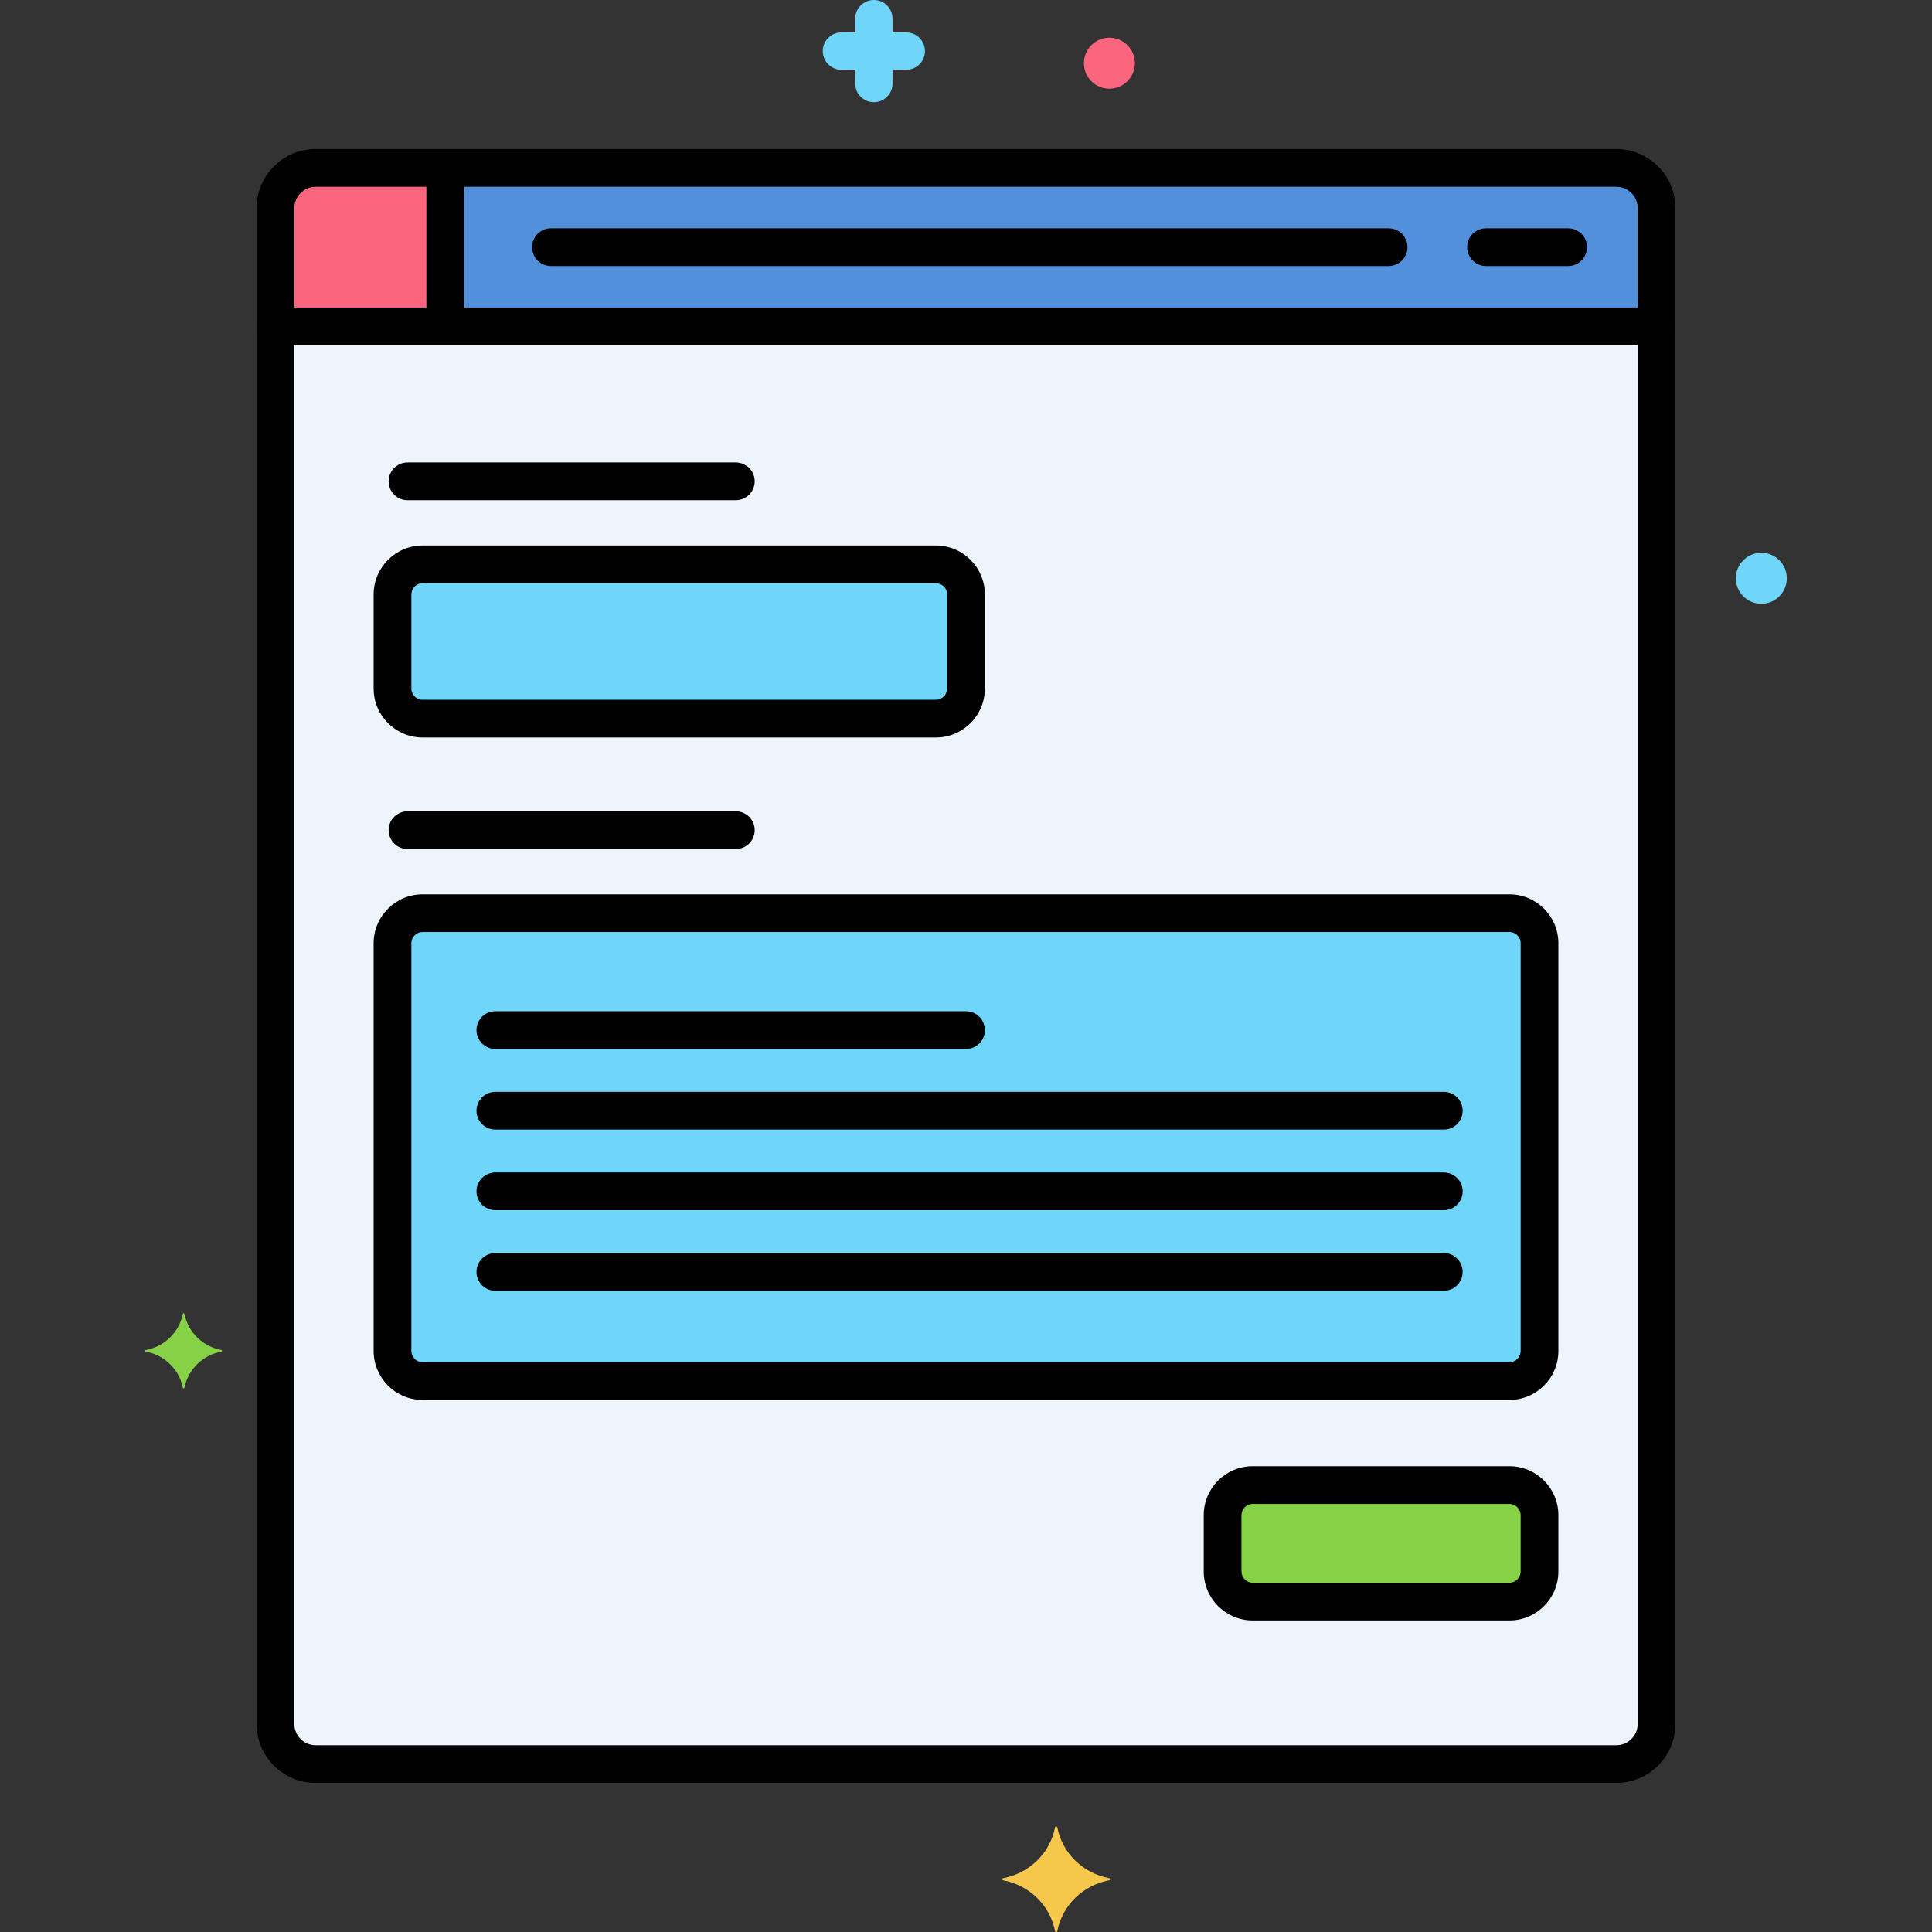 <svg enable-background="new 0 0 256 256" height="512" viewBox="0 0 256 256" width="512" xmlns="http://www.w3.org/2000/svg"><rect x="0" y="0" width="256" height="256" fill="#333333" stroke="none"/><g id="Layer_66"><g><g><g><path d="m36.5 43.25v185.18c0 2.938 2.382 5.32 5.32 5.32h172.36c2.938 0 5.32-2.382 5.32-5.32v-185.18z" fill="#edf4fc"/></g></g><g><g><path d="m214.18 236.25h-172.36c-4.312 0-7.82-3.508-7.82-7.819v-185.181c0-1.381 1.119-2.5 2.5-2.5s2.5 1.119 2.5 2.5v185.181c0 1.555 1.265 2.819 2.82 2.819h172.36c1.555 0 2.82-1.265 2.82-2.819v-185.181c0-1.381 1.119-2.5 2.5-2.5s2.5 1.119 2.5 2.5v185.181c0 4.311-3.508 7.819-7.82 7.819z"/></g></g><g><g><path d="m55.997 183h144.006c2.203 0 3.988-1.786 3.988-3.988v-54.023c0-2.203-1.786-3.988-3.988-3.988h-144.006c-2.203 0-3.988 1.786-3.988 3.988v54.023c-.001 2.202 1.785 3.988 3.988 3.988z" fill="#70d6f9"/></g></g><g><g><path d="m55.997 95.221h68.015c2.203 0 3.988-1.786 3.988-3.988v-12.465c0-2.203-1.786-3.988-3.988-3.988h-68.015c-2.203 0-3.988 1.786-3.988 3.988v12.465c-.001 2.202 1.785 3.988 3.988 3.988z" fill="#70d6f9"/></g></g><g><g><path d="m165.988 212.221h34.015c2.203 0 3.988-1.786 3.988-3.988v-7.465c0-2.203-1.786-3.988-3.988-3.988h-34.015c-2.203 0-3.988 1.786-3.988 3.988v7.465c0 2.202 1.786 3.988 3.988 3.988z" fill="#87d147"/></g></g><g><g><path d="m214.18 22.25h-172.36c-2.938 0-5.32 2.382-5.32 5.32v15.68h183v-15.68c0-2.938-2.382-5.32-5.32-5.32z" fill="#5290db"/></g></g><g><g><path d="m59 22.25h-17.18c-2.938 0-5.32 2.382-5.32 5.32v15.68h22.5z" fill="#fc657e"/></g></g><g><g><circle cx="233.384" cy="76.627" fill="#70d6f9" r="3.377"/></g></g><g><g><path d="m146.952 249.159c-3.464.645-6.194 3.319-6.852 6.713-.033.17-.271.17-.304 0-.659-3.393-3.388-6.068-6.852-6.713-.174-.032-.174-.265 0-.298 3.464-.645 6.194-3.32 6.852-6.713.033-.17.271-.17.304 0 .658 3.393 3.388 6.068 6.852 6.713.174.033.174.266 0 .298z" fill="#f5c84c"/></g></g><g><g><path d="m120.089 9.242h-1.824v1.824c0 1.366-1.107 2.473-2.473 2.473s-2.473-1.107-2.473-2.473v-1.824h-1.824c-1.366 0-2.473-1.107-2.473-2.473s1.107-2.473 2.473-2.473h1.824v-1.823c0-1.366 1.107-2.473 2.473-2.473s2.473 1.107 2.473 2.473v1.824h1.824c1.366 0 2.473 1.107 2.473 2.473s-1.108 2.472-2.473 2.472z" fill="#70d6f9"/></g></g><g><g><circle cx="147" cy="8.373" fill="#fc657e" r="3.377"/></g></g><g><g><path d="m219.5 45.75h-183c-1.381 0-2.5-1.119-2.5-2.5v-15.681c0-4.312 3.508-7.819 7.82-7.819h172.36c4.312 0 7.82 3.508 7.82 7.819v15.681c0 1.381-1.119 2.5-2.5 2.5zm-180.5-5h178v-13.181c0-1.555-1.265-2.819-2.82-2.819h-172.36c-1.555 0-2.82 1.265-2.82 2.819z"/></g></g><g><g><path d="m184 35.25h-111c-1.381 0-2.5-1.119-2.5-2.5s1.119-2.5 2.5-2.5h111c1.381 0 2.5 1.119 2.5 2.5s-1.119 2.5-2.5 2.5z"/></g></g><g><g><path d="m207.789 35.25h-10.885c-1.381 0-2.5-1.119-2.5-2.5s1.119-2.5 2.5-2.5h10.885c1.381 0 2.5 1.119 2.5 2.5s-1.12 2.5-2.5 2.5z"/></g></g><g><g><path d="m59 44.958c-1.381 0-2.5-1.119-2.5-2.5v-19.083c0-1.381 1.119-2.5 2.5-2.5s2.5 1.119 2.5 2.5v19.083c0 1.381-1.119 2.5-2.5 2.5z"/></g></g><g><g><path d="m29.332 178.883c-2.473-.46-4.421-2.37-4.891-4.792-.024-.122-.193-.122-.217 0-.47 2.422-2.419 4.331-4.892 4.792-.124.023-.124.189 0 .213 2.473.461 4.421 2.37 4.892 4.792.024.122.193.122.217 0 .47-2.422 2.419-4.331 4.891-4.792.124-.023.124-.19 0-.213z" fill="#87d147"/></g></g><g><g><path d="m200.003 185.5h-144.006c-3.578 0-6.489-2.91-6.489-6.488v-54.023c0-3.578 2.911-6.488 6.489-6.488h144.006c3.578 0 6.489 2.91 6.489 6.488v54.023c0 3.578-2.911 6.488-6.489 6.488zm-144.006-62c-.821 0-1.489.668-1.489 1.488v54.023c0 .82.668 1.488 1.489 1.488h144.006c.821 0 1.489-.668 1.489-1.488v-54.023c0-.82-.668-1.488-1.489-1.488z"/></g></g><g><g><path d="m124.012 97.721h-68.015c-3.578 0-6.489-2.91-6.489-6.488v-12.465c0-3.578 2.911-6.488 6.489-6.488h68.015c3.578 0 6.488 2.91 6.488 6.488v12.465c0 3.578-2.911 6.488-6.488 6.488zm-68.015-20.442c-.821 0-1.489.668-1.489 1.488v12.465c0 .82.668 1.488 1.489 1.488h68.015c.821 0 1.488-.668 1.488-1.488v-12.464c0-.82-.667-1.488-1.488-1.488h-68.015z"/></g></g><g><g><path d="m97.5 112.5h-43.503c-1.381 0-2.5-1.119-2.5-2.5s1.119-2.5 2.5-2.5h43.503c1.381 0 2.5 1.119 2.5 2.5s-1.119 2.5-2.5 2.5z"/></g></g><g><g><path d="m97.5 66.279h-43.503c-1.381 0-2.5-1.119-2.5-2.5s1.119-2.5 2.5-2.5h43.503c1.381 0 2.5 1.119 2.5 2.5s-1.119 2.5-2.5 2.5z"/></g></g><g><g><path d="m200.003 214.721h-34.015c-3.578 0-6.488-2.91-6.488-6.488v-7.465c0-3.578 2.911-6.488 6.488-6.488h34.015c3.578 0 6.489 2.91 6.489 6.488v7.465c0 3.578-2.911 6.488-6.489 6.488zm-34.015-15.442c-.821 0-1.488.668-1.488 1.488v7.465c0 .82.667 1.488 1.488 1.488h34.015c.821 0 1.489-.668 1.489-1.488v-7.465c0-.82-.668-1.488-1.489-1.488z"/></g></g><g><g><path d="m128 138.997h-62.365c-1.381 0-2.5-1.119-2.5-2.5s1.119-2.5 2.5-2.5h62.365c1.381 0 2.5 1.119 2.5 2.5s-1.119 2.5-2.5 2.5z"/></g></g><g><g><path d="m191.309 149.677h-125.674c-1.381 0-2.5-1.119-2.5-2.5s1.119-2.5 2.5-2.5h125.673c1.381 0 2.5 1.119 2.5 2.5s-1.119 2.5-2.499 2.5z"/></g></g><g><g><path d="m191.309 160.357h-125.674c-1.381 0-2.5-1.119-2.5-2.5s1.119-2.5 2.5-2.5h125.673c1.381 0 2.5 1.119 2.5 2.5s-1.119 2.5-2.499 2.5z"/></g></g><g><g><path d="m191.309 171.037h-125.674c-1.381 0-2.5-1.119-2.5-2.5s1.119-2.5 2.5-2.5h125.673c1.381 0 2.5 1.119 2.5 2.5s-1.119 2.5-2.499 2.5z"/></g></g></g></g></svg>